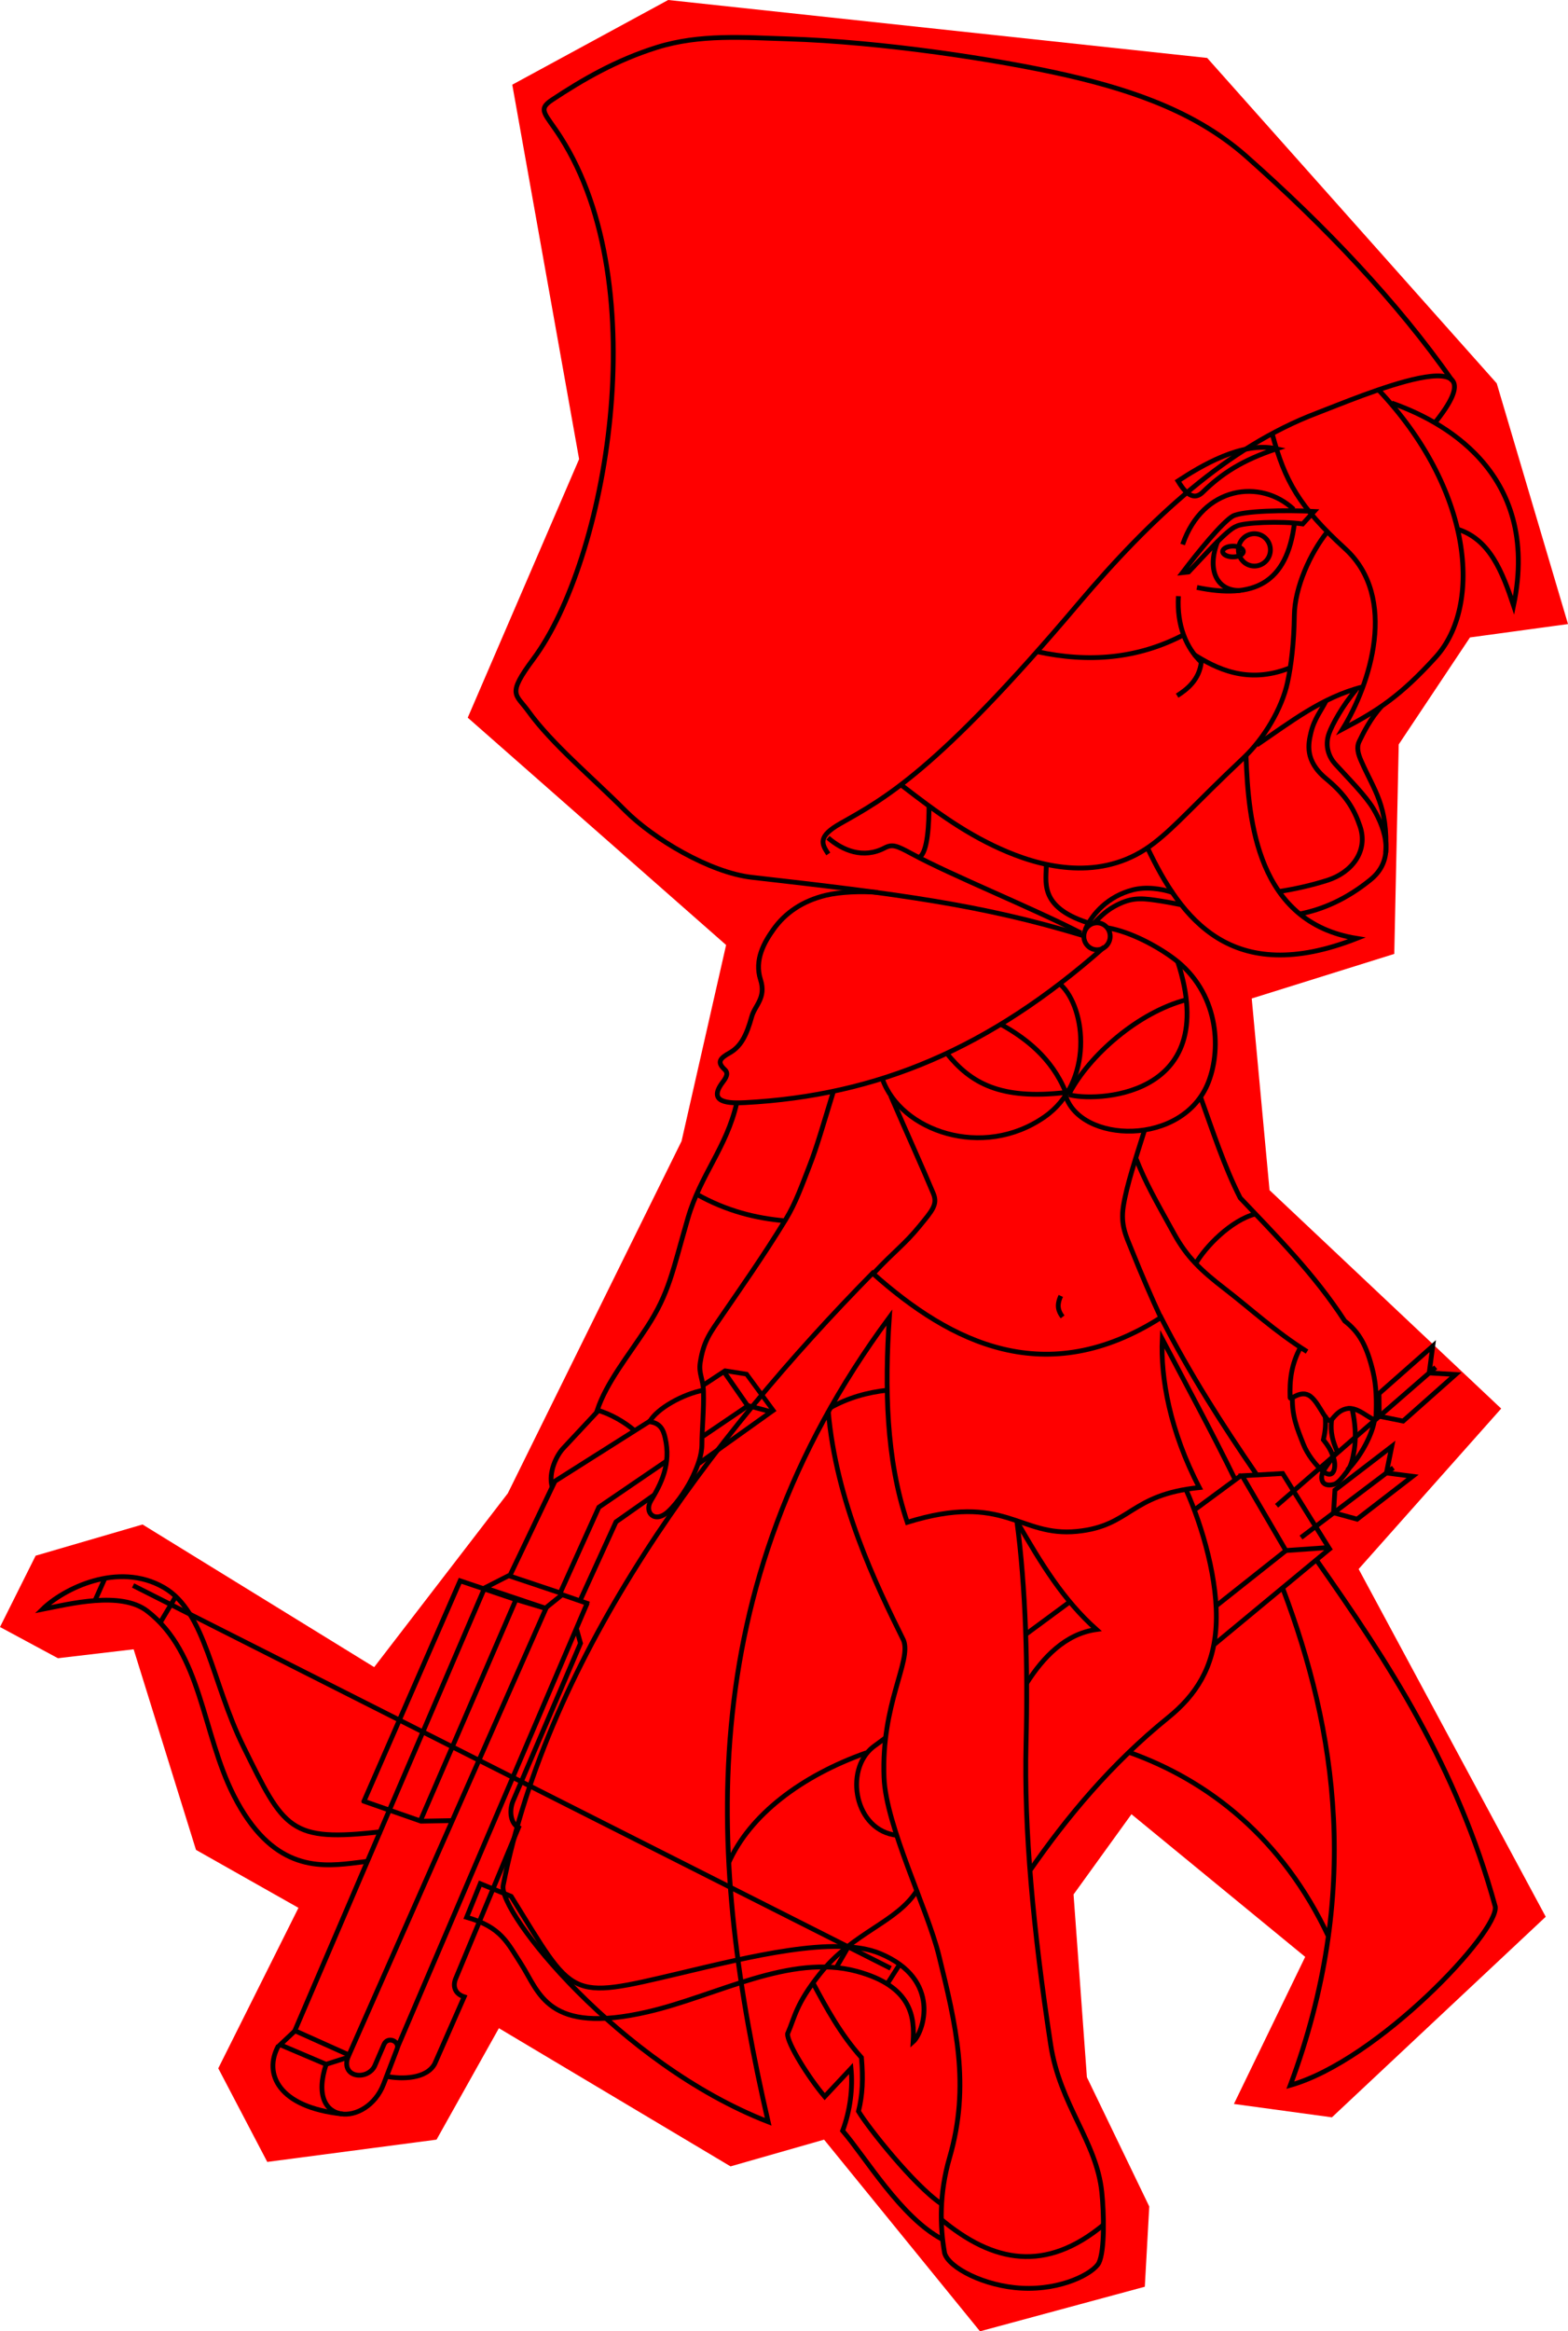 <?xml version="1.0" encoding="UTF-8" standalone="no"?>
<!-- Created with Inkscape (http://www.inkscape.org/) -->

<svg
   xmlns:dc="http://purl.org/dc/elements/1.1/"
   xmlns:cc="http://creativecommons.org/ns#"
   xmlns:rdf="http://www.w3.org/1999/02/22-rdf-syntax-ns#"
   xmlns:svg="http://www.w3.org/2000/svg"
   xmlns="http://www.w3.org/2000/svg"
   xmlns:sodipodi="http://sodipodi.sourceforge.net/DTD/sodipodi-0.dtd"
   xmlns:inkscape="http://www.inkscape.org/namespaces/inkscape"
   width="240"
   height="356.591"
   viewBox="0 0 240 356.591"
   id="svg2"
   version="1.1"
   inkscape:version="0.91 r13725"
   sodipodi:docname="sin.svg"
   inkscape:export-filename="C:\Users\David\Documents\My Games\skeny\sin - night hunter\sin.png"
   inkscape:export-xdpi="72"
   inkscape:export-ydpi="72">
  <defs
     id="defs4" />
  <sodipodi:namedview
     id="base"
     pagecolor="#ffffff"
     bordercolor="#666666"
     borderopacity="1.0"
     inkscape:pageopacity="0.0"
     inkscape:pageshadow="2"
     inkscape:zoom="1.2674716"
     inkscape:cx="111.45709"
     inkscape:cy="170.50441"
     inkscape:document-units="px"
     inkscape:current-layer="layer5"
     showgrid="false"
     showborder="false"
     inkscape:window-width="1366"
     inkscape:window-height="705"
     inkscape:window-x="-8"
     inkscape:window-y="-8"
     inkscape:window-maximized="1"
     showguides="false"
     inkscape:snap-others="false"
     inkscape:snap-grids="false"
     inkscape:snap-to-guides="false"
     units="px"
     fit-margin-top="0"
     fit-margin-left="0"
     fit-margin-right="0"
     fit-margin-bottom="0" />
  <g
     inkscape:groupmode="layer"
     id="layer2"
     inkscape:label="pozadi bile"
     sodipodi:insensitive="true"
     transform="translate(0,-695.771)" />
  <g
     inkscape:groupmode="layer"
     id="layer1"
     inkscape:label="pozadi jina barva"
     style="display:inline"
     transform="translate(0,-695.771)">
    <path
       style="display:inline;opacity:1;fill:#ff0000;fill-rule:evenodd;stroke:none;stroke-width:1px;stroke-linecap:butt;stroke-linejoin:miter;stroke-opacity:1"
       d="m 78.409,708.726 23.864,-12.955 82.5,8.864 44.318,49.773 10.909,36.818 -15,2.045 -10.909,16.364 -0.682,32.045 -21.818,6.818 2.727,29.318 35.455,33.409 -21.818,24.545 28.636,53.182 -32.727,30.682 -15,-2.045 10.909,-22.5 -26.591,-21.818 -8.864,12.273 2.045,27.955 9.545,19.773 -0.682,12.273 -25.227,6.818 -23.864,-29.318 -14.318,4.091 -35.455,-21.136 -9.545,17.045 -25.909,3.409 -7.5,-14.318 L 45.682,987.589 30,978.726 20.455,948.044 8.864,949.408 0,944.635 l 5.455,-10.909 16.364,-4.773 35.455,21.818 20.455,-26.591 26.591,-53.864 6.818,-30 -39.545,-34.773 17.045,-39.545 z"
       id="path4233"
       inkscape:connector-curvature="0" />
  </g>
  <g
     inkscape:groupmode="layer"
     id="layer3"
     inkscape:label="vypln barva"
     sodipodi:insensitive="true"
     transform="translate(0,-695.771)" />
  <g
     inkscape:groupmode="layer"
     id="layer4"
     inkscape:label="stiny"
     sodipodi:insensitive="true"
     transform="translate(0,-695.771)" />
  <g
     inkscape:groupmode="layer"
     id="layer5"
     inkscape:label="obrys"
     style="display:inline;opacity:1"
     transform="translate(0,-695.771)">
    <path
       style="fill:none;fill-rule:evenodd;stroke:#000000;stroke-width:0.733;stroke-linecap:butt;stroke-linejoin:miter;stroke-miterlimit:4;stroke-dasharray:none;stroke-opacity:1"
       d="m 219.48,760.62 c 11.439,-14.033 -11.529,-4.092 -17.954,-1.649 -13.635,5.185 -25.316,15.957 -36.458,29.13 -21.824,25.802 -29.899,29.929 -36.412,33.618 -3.505,1.985 -2.924,3.105 -1.878,4.672"
       id="path4294"
       inkscape:connector-curvature="0"
       sodipodi:nodetypes="csssc" />
    <path
       style="fill:none;fill-rule:evenodd;stroke:#000000;stroke-width:0.733;stroke-linecap:butt;stroke-linejoin:miter;stroke-miterlimit:4;stroke-dasharray:none;stroke-opacity:1"
       d="m 126.733,823.917 c 2.243,1.941 5.39,3.26 8.656,1.557 1.199,-0.625 1.822,-0.382 4.214,0.916 6.041,3.278 18.471,8.281 25.86,12.098"
       id="path4296"
       inkscape:connector-curvature="0"
       sodipodi:nodetypes="cssc" />
    <path
       style="fill:none;fill-rule:evenodd;stroke:#000000;stroke-width:0.733;stroke-linecap:butt;stroke-linejoin:miter;stroke-miterlimit:4;stroke-dasharray:none;stroke-opacity:1"
       d="m 222.276,753.988 c -8.438,-12.099 -19.677,-23.82 -31.48,-34.265 -7.225,-6.394 -16.406,-9.932 -27.723,-12.501 -10.307,-2.34 -28.002,-5.058 -42.556,-5.506 -6.656,-0.205 -13.397,-0.749 -19.95,1.295 -6.253,1.95 -11.423,4.963 -16.064,8.032 -2.319,1.534 -1.01,2.099 1.295,5.7 14.661,22.9 6.945,64.895 -4.145,79.8 -4.147,5.574 -2.709,5.343 -0.777,8.032 3.563,4.958 9.751,10.087 14.815,15.179 4.267,4.29 12.942,9.48 19.385,10.212 22.308,2.536 35.095,4.168 50.587,8.874"
       id="path4298"
       inkscape:connector-curvature="0"
       sodipodi:nodetypes="cssssssssssc" />
    <ellipse
       style="fill:none;stroke:#000000;stroke-width:0.733;stroke-miterlimit:4;stroke-dasharray:none"
       id="path4300"
       cx="167.908"
       cy="838.986"
       rx="2.015"
       ry="2.061" />
    <path
       style="fill:none;fill-rule:evenodd;stroke:#000000;stroke-width:0.733;stroke-linecap:butt;stroke-linejoin:miter;stroke-miterlimit:4;stroke-dasharray:none;stroke-opacity:1"
       d="m 169,840.642 c -17.534,15.498 -34.663,22.704 -54.959,23.784 -2.46,0.131 -5.824,0.049 -3.433,-3.109 0.566,-0.747 0.922,-1.389 0.324,-1.943 -1.231,-1.141 -0.763,-1.708 0.766,-2.57 1.684,-0.949 2.573,-2.657 3.361,-5.526 0.474,-1.727 2.251,-2.852 1.346,-5.669 -0.975,-3.035 0.585,-5.724 1.976,-7.676 1.823,-2.56 4.475,-4.358 7.999,-5.214 2.249,-0.546 5.451,-0.644 7.935,-0.453"
       id="path4302"
       inkscape:connector-curvature="0"
       sodipodi:nodetypes="cssssssssc" />
    <path
       style="fill:none;fill-rule:evenodd;stroke:#000000;stroke-width:0.733;stroke-linecap:butt;stroke-linejoin:miter;stroke-miterlimit:4;stroke-dasharray:none;stroke-opacity:1"
       d="m 135.064,860.819 c 2.77,7.893 15.332,12.409 24.828,5.779 7.503,-5.239 6.39,-16.637 2.429,-20.238"
       id="path4304"
       inkscape:connector-curvature="0"
       sodipodi:nodetypes="csc" />
    <path
       style="fill:none;fill-rule:evenodd;stroke:#000000;stroke-width:0.733;stroke-linecap:butt;stroke-linejoin:miter;stroke-miterlimit:4;stroke-dasharray:none;stroke-opacity:1"
       d="m 163.053,863.215 c 2.151,7.477 18.079,8.03 21.931,-1.977 2.025,-5.261 1.464,-13.714 -5.248,-18.783 -2.298,-1.735 -6.502,-4.161 -10.384,-4.797"
       id="path4306"
       inkscape:connector-curvature="0"
       sodipodi:nodetypes="cssc" />
    <path
       style="fill:none;fill-rule:evenodd;stroke:#000000;stroke-width:0.733;stroke-linecap:butt;stroke-linejoin:miter;stroke-miterlimit:4;stroke-dasharray:none;stroke-opacity:1"
       d="m 144.938,856.912 c 3.632,4.509 8.157,7.138 18.201,5.959 -2.189,-5.422 -6.414,-8.449 -9.845,-10.364"
       id="path4308"
       inkscape:connector-curvature="0"
       sodipodi:nodetypes="ccc" />
    <path
       style="fill:none;fill-rule:evenodd;stroke:#000000;stroke-width:0.733;stroke-linecap:butt;stroke-linejoin:miter;stroke-miterlimit:4;stroke-dasharray:none;stroke-opacity:1"
       d="m 163.592,863.195 c 3.428,1.093 23.632,0.914 16.647,-20.403"
       id="path4310"
       inkscape:connector-curvature="0"
       sodipodi:nodetypes="cc" />
    <path
       style="fill:none;fill-rule:evenodd;stroke:#000000;stroke-width:0.733;stroke-linecap:butt;stroke-linejoin:miter;stroke-miterlimit:4;stroke-dasharray:none;stroke-opacity:1"
       d="m 181.599,848.686 c -7.429,1.935 -14.894,8.563 -17.877,14.25"
       id="path4312"
       inkscape:connector-curvature="0"
       sodipodi:nodetypes="cc" />
    <path
       style="fill:none;fill-rule:evenodd;stroke:#000000;stroke-width:0.733;stroke-linecap:butt;stroke-linejoin:miter;stroke-miterlimit:4;stroke-dasharray:none;stroke-opacity:1"
       d="m 127.514,862.871 c -1.503,4.888 -2.504,8.413 -3.627,11.27 -1.084,2.758 -2.054,5.58 -3.627,8.161 -3.383,5.553 -7.245,11.025 -9.716,14.639 -1.801,2.634 -2.863,3.927 -3.368,7.255 -0.256,1.686 0.441,2.47 0.498,4.368 0.083,2.783 -0.239,5.923 -0.238,8.068 2.6e-4,1.781 -0.678,3.417 -1.393,4.987 -0.611,1.342 -2.181,3.886 -3.757,5.344 -2.075,1.919 -3.735,0.144 -2.656,-1.652 1.526,-2.539 3.139,-5.571 2.17,-9.651 -0.263,-1.107 -0.694,-2.351 -2.641,-2.442"
       id="path4314"
       inkscape:connector-curvature="0"
       sodipodi:nodetypes="cssssssssssc" />
    <path
       style="fill:none;fill-rule:evenodd;stroke:#000000;stroke-width:0.733;stroke-linecap:butt;stroke-linejoin:miter;stroke-miterlimit:4;stroke-dasharray:none;stroke-opacity:1"
       d="m 102.043,919.232 -10.384,7.085 -5.912,13.105 -7.731,-2.59 6.929,-14.505 14.464,-9.149 m 8.247,-5.54 3.147,-2.068 3.65,5.248 -6.97,4.724"
       id="path4321"
       inkscape:connector-curvature="0"
       sodipodi:nodetypes="cccccccccc" />
    <path
       style="fill:none;fill-rule:evenodd;stroke:#000000;stroke-width:0.733;stroke-linecap:butt;stroke-linejoin:miter;stroke-miterlimit:4;stroke-dasharray:none;stroke-opacity:1"
       d="m 88.756,940.665 5.529,-12.114 5.904,-4.158 m 6.79,-4.782 11.054,-7.89 -3.618,-0.97"
       id="path4323"
       inkscape:connector-curvature="0"
       sodipodi:nodetypes="cccccc" />
    <path
       style="fill:none;fill-rule:evenodd;stroke:#000000;stroke-width:0.733;stroke-linecap:butt;stroke-linejoin:miter;stroke-miterlimit:4;stroke-dasharray:none;stroke-opacity:1"
       d="M 83.682,941.521 53.084,1010.832"
       id="path4341"
       inkscape:connector-curvature="0"
       sodipodi:nodetypes="cc" />
    <path
       style="fill:none;fill-rule:evenodd;stroke:#000000;stroke-width:0.733;stroke-linecap:butt;stroke-linejoin:miter;stroke-miterlimit:4;stroke-dasharray:none;stroke-opacity:1"
       d="m 74.153,938.699 -29.111,67.885"
       id="path4343"
       inkscape:connector-curvature="0"
       sodipodi:nodetypes="cc" />
    <path
       style="fill:none;fill-rule:evenodd;stroke:#000000;stroke-width:0.733;stroke-linecap:butt;stroke-linejoin:miter;stroke-miterlimit:4;stroke-dasharray:none;stroke-opacity:1"
       d="m 89.891,940.957 -29.066,67.998"
       id="path4345"
       inkscape:connector-curvature="0"
       sodipodi:nodetypes="cc" />
    <path
       style="fill:none;fill-rule:evenodd;stroke:#000000;stroke-width:0.733;stroke-linecap:butt;stroke-linejoin:miter;stroke-miterlimit:4;stroke-dasharray:none;stroke-opacity:1"
       d="m 58.764,1008.496 c 0.57,-1.324 2.461,-0.5 2.015,0.664 l -2.061,5.382 c -2.529,6.603 -11.972,6.541 -8.794,-3.023 l 3.298,-1.053 c -1.001,3.167 3.019,3.534 4.122,1.328 z"
       id="path4347"
       inkscape:connector-curvature="0"
       sodipodi:nodetypes="sssccss" />
    <path
       style="fill:none;fill-rule:evenodd;stroke:#000000;stroke-width:0.733;stroke-linecap:butt;stroke-linejoin:miter;stroke-miterlimit:4;stroke-dasharray:none;stroke-opacity:1"
       d="m 50.038,1011.574 -7.152,-3.041 2.274,-2.138 8.28,3.712"
       id="path4349"
       inkscape:connector-curvature="0"
       sodipodi:nodetypes="cccc" />
    <path
       style="fill:none;fill-rule:evenodd;stroke:#000000;stroke-width:0.733;stroke-linecap:butt;stroke-linejoin:miter;stroke-miterlimit:4;stroke-dasharray:none;stroke-opacity:1"
       d="m 42.613,1008.691 c -2.346,4.289 0.033,9.408 9.781,10.428"
       id="path4351"
       inkscape:connector-curvature="0"
       sodipodi:nodetypes="cc" />
    <path
       style="fill:none;fill-rule:evenodd;stroke:#000000;stroke-width:0.733;stroke-linecap:butt;stroke-linejoin:miter;stroke-miterlimit:4;stroke-dasharray:none;stroke-opacity:1"
       d="m 55.616,971.495 14.813,-33.927 8.066,2.72 4.858,1.449"
       id="path4353"
       inkscape:connector-curvature="0"
       sodipodi:nodetypes="cc" />
    <path
       style="fill:none;fill-rule:evenodd;stroke:#000000;stroke-width:0.733;stroke-linecap:butt;stroke-linejoin:miter;stroke-miterlimit:4;stroke-dasharray:none;stroke-opacity:1"
       d="m 107.693,908.407 c -3.146,0.577 -7.184,2.836 -8.259,4.826"
       id="path4355"
       inkscape:connector-curvature="0"
       sodipodi:nodetypes="cc" />
    <path
       style="fill:none;fill-rule:evenodd;stroke:#000000;stroke-width:0.733;stroke-linecap:butt;stroke-linejoin:miter;stroke-miterlimit:4;stroke-dasharray:none;stroke-opacity:1"
       d="m 112.763,864.497 c -1.557,6.809 -5.522,10.919 -7.466,17.588 -2.405,8.251 -2.849,11.431 -6.3,16.729 -2.833,4.349 -6.163,8.405 -7.578,12.652 1.899,0.514 4.336,1.873 5.771,3.206"
       id="path4357"
       inkscape:connector-curvature="0"
       sodipodi:nodetypes="csscc" />
    <path
       style="fill:none;fill-rule:evenodd;stroke:#000000;stroke-width:0.733;stroke-linecap:butt;stroke-linejoin:miter;stroke-miterlimit:4;stroke-dasharray:none;stroke-opacity:1"
       d="m 106.592,878.417 c 4.686,2.631 9.13,3.687 13.473,4.081"
       id="path4359"
       inkscape:connector-curvature="0"
       sodipodi:nodetypes="cc" />
    <path
       style="fill:none;fill-rule:evenodd;stroke:#000000;stroke-width:0.733;stroke-linecap:butt;stroke-linejoin:miter;stroke-miterlimit:4;stroke-dasharray:none;stroke-opacity:1"
       d="m 91.603,911.516 c 0,0 -3.94,4.22 -5.405,5.79 -1.024,1.098 -2.282,3.676 -1.702,5.84"
       id="path4361"
       inkscape:connector-curvature="0"
       sodipodi:nodetypes="csc" />
    <path
       style="fill:none;fill-rule:evenodd;stroke:#000000;stroke-width:0.733;stroke-linecap:butt;stroke-linejoin:miter;stroke-miterlimit:4;stroke-dasharray:none;stroke-opacity:1"
       d="m 201.528,934.435 c 10.948,15.596 21.436,31.478 27.339,52.971 0.549,3.879 -17.986,23.518 -31.371,27.32 10.964,-29.386 7.048,-54.348 -1.134,-75.949 M 189.113,922.207 c -3.728,-7.641 -7.669,-14.827 -11.22,-21.619 -0.262,5.896 1.156,14.049 5.679,22.717 -10.687,1.083 -10.424,5.872 -18.707,6.703 -8.938,0.896 -10.989,-6.043 -25.995,-1.39 -3.268,-9.67 -3.458,-20.624 -2.748,-31.328 -30.936,41.822 -27.483,84.156 -18.549,123.022 -22.764,-8.84 -41.447,-32.175 -40.55,-36.182 6.967,-35.453 31.707,-68.384 56.534,-93.619 12.039,10.74 26.584,17.961 44.152,6.779 4.409,8.638 9.415,16.434 14.58,23.958"
       id="path4363"
       inkscape:connector-curvature="0"
       sodipodi:nodetypes="cccccccsccccccc" />
    <path
       style="fill:none;fill-rule:evenodd;stroke:#000000;stroke-width:0.733;stroke-linecap:butt;stroke-linejoin:miter;stroke-miterlimit:4;stroke-dasharray:none;stroke-opacity:1"
       d="m 126.769,911.58 c 1.205,13.908 7.214,26.385 11.535,35.098 1.229,3.188 -3.436,9.691 -2.994,20.976 0.291,7.42 6.638,20.048 8.397,27.224 2.565,10.462 4.874,19.798 1.624,30.961 -1.583,5.436 -1.474,10.503 -0.747,14.569 0.638,2.236 6.108,5.06 11.784,5.357 6.198,0.324 10.999,-2.299 11.823,-3.862 0.92,-1.889 0.784,-7.643 0.453,-10.817 -0.814,-7.818 -6.411,-13.303 -7.83,-22.59 -2.679,-17.544 -4.096,-32.96 -3.765,-46.134 0.29,-11.541 -0.034,-23.834 -1.425,-34.07"
       id="path4365"
       inkscape:connector-curvature="0"
       sodipodi:nodetypes="ccssscscsssc" />
    <path
       style="fill:none;fill-rule:evenodd;stroke:#000000;stroke-width:0.733;stroke-linecap:butt;stroke-linejoin:miter;stroke-miterlimit:4;stroke-dasharray:none;stroke-opacity:1"
       d="m 143.954,1035.153 c 8.091,6.781 16.126,8.251 25.007,0.87"
       id="path4367"
       inkscape:connector-curvature="0"
       sodipodi:nodetypes="cc" />
    <path
       style="fill:none;fill-rule:evenodd;stroke:#000000;stroke-width:0.733;stroke-linecap:butt;stroke-linejoin:miter;stroke-miterlimit:4;stroke-dasharray:none;stroke-opacity:1"
       d="m 181.557,923.673 c 2.471,5.557 4.965,13.964 4.58,20.794 -0.36,6.375 -3.085,10.586 -7.328,14.015 -8.709,7.037 -15.498,15.216 -21.159,23.387"
       id="path4369"
       inkscape:connector-curvature="0"
       sodipodi:nodetypes="cssc" />
    <path
       style="fill:none;fill-rule:evenodd;stroke:#000000;stroke-width:0.733;stroke-linecap:butt;stroke-linejoin:miter;stroke-miterlimit:4;stroke-dasharray:none;stroke-opacity:1"
       d="m 155.725,928.619 c 3.674,6.353 7.007,11.86 12.092,16.397 -4.807,0.667 -8.206,4.342 -10.659,8.19"
       id="path4371"
       inkscape:connector-curvature="0"
       sodipodi:nodetypes="ccc" />
    <path
       style="fill:none;fill-rule:evenodd;stroke:#000000;stroke-width:0.733;stroke-linecap:butt;stroke-linejoin:miter;stroke-miterlimit:4;stroke-dasharray:none;stroke-opacity:1"
       d="m 140.427,984.817 c -3.109,5.055 -9.8,6.402 -14.931,12.87 -3.69,4.651 -3.793,6.512 -4.947,9.16 -0.104,1.409 3.236,6.742 5.679,9.618 l 4.031,-4.305 c 0.293,2.995 -0.116,6.396 -1.282,9.527 3.594,4.182 8.881,13.197 15.206,16.58"
       id="path4373"
       inkscape:connector-curvature="0"
       sodipodi:nodetypes="csccccc" />
    <path
       style="fill:none;fill-rule:evenodd;stroke:#000000;stroke-width:0.733;stroke-linecap:butt;stroke-linejoin:miter;stroke-miterlimit:4;stroke-dasharray:none;stroke-opacity:1"
       d="m 124.34,998.894 c 2.151,4.041 4.347,8.061 7.514,11.594 0.279,3.25 0.174,5.709 -0.453,8.226 1.464,2.47 8.468,11.283 12.631,14.12"
       id="path4375"
       inkscape:connector-curvature="0"
       sodipodi:nodetypes="cccc" />
    <path
       style="fill:none;fill-rule:evenodd;stroke:#000000;stroke-width:0.733;stroke-linecap:butt;stroke-linejoin:miter;stroke-miterlimit:4;stroke-dasharray:none;stroke-opacity:1"
       d="m 190.13,921.502 6.683,11.438 6.553,-0.465 -7.04,-11.323 z"
       id="path4377"
       inkscape:connector-curvature="0"
       sodipodi:nodetypes="ccccc" />
    <path
       style="fill:none;fill-rule:evenodd;stroke:#000000;stroke-width:0.733;stroke-linecap:butt;stroke-linejoin:miter;stroke-miterlimit:4;stroke-dasharray:none;stroke-opacity:1"
       d="m 190.04,921.402 -7.281,5.368 m -19.075,14.063 -6.746,4.974 m -21.434,15.802 -1.9,1.401 c -4.44,3.545 -2.784,12.84 3.724,13.489 m 48.856,-35.126 10.638,-8.426"
       id="path4379"
       inkscape:connector-curvature="0"
       sodipodi:nodetypes="ccccccccc" />
    <path
       style="fill:none;fill-rule:evenodd;stroke:#000000;stroke-width:0.733;stroke-linecap:butt;stroke-linejoin:miter;stroke-miterlimit:4;stroke-dasharray:none;stroke-opacity:1"
       d="m 203.748,932.489 -17.96,14.871"
       id="path4381"
       inkscape:connector-curvature="0"
       sodipodi:nodetypes="cc" />
    <path
       style="fill:none;fill-rule:evenodd;stroke:#000000;stroke-width:0.733;stroke-linecap:butt;stroke-linejoin:miter;stroke-miterlimit:4;stroke-dasharray:none;stroke-opacity:1"
       d="M 195.395,926.089 219.75,904.909"
       id="path4383"
       inkscape:connector-curvature="0" />
    <path
       style="fill:none;fill-rule:evenodd;stroke:#000000;stroke-width:0.733;stroke-linecap:butt;stroke-linejoin:miter;stroke-miterlimit:4;stroke-dasharray:none;stroke-opacity:1"
       d="m 218.755,905.774 4.039,0.236 -8.032,7.125 -3.662,-0.739 -0.03,-3.471 8.226,-7.255 z"
       id="path4385"
       inkscape:connector-curvature="0"
       sodipodi:nodetypes="ccccccc" />
    <path
       inkscape:connector-curvature="0"
       id="path4387"
       d="M 199.137,930.948 213.26,920.277"
       style="fill:none;fill-rule:evenodd;stroke:#000000;stroke-width:0.733;stroke-linecap:butt;stroke-linejoin:miter;stroke-miterlimit:4;stroke-dasharray:none;stroke-opacity:1"
       sodipodi:nodetypes="cc" />
    <path
       sodipodi:nodetypes="ccccccc"
       inkscape:connector-curvature="0"
       id="path4389"
       d="m 212.207,921.072 4.014,0.513 -8.502,6.556 -3.603,-0.989 0.208,-3.465 8.705,-6.672 z"
       style="fill:none;fill-rule:evenodd;stroke:#000000;stroke-width:0.733;stroke-linecap:butt;stroke-linejoin:miter;stroke-miterlimit:4;stroke-dasharray:none;stroke-opacity:1" />
    <path
       style="fill:none;fill-rule:evenodd;stroke:#000000;stroke-width:0.733;stroke-linecap:butt;stroke-linejoin:miter;stroke-miterlimit:4;stroke-dasharray:none;stroke-opacity:1"
       d="m 136.337,863.385 c 2.388,5.52 4.975,11.228 6.526,14.96 0.692,1.666 -0.194,2.618 -2.119,4.969 -2.362,2.885 -3.744,3.711 -7.095,7.29"
       id="path4391"
       inkscape:connector-curvature="0"
       sodipodi:nodetypes="cssc" />
    <path
       style="fill:none;fill-rule:evenodd;stroke:#000000;stroke-width:0.733;stroke-linecap:butt;stroke-linejoin:miter;stroke-miterlimit:4;stroke-dasharray:none;stroke-opacity:1"
       d="m 175.209,868.57 c -1.295,4.141 -2.774,8.513 -3.266,11.705 -0.449,2.916 0.41,4.542 1.278,6.703 1.539,3.832 2.99,7.201 4.42,10.267"
       id="path4393"
       inkscape:connector-curvature="0"
       sodipodi:nodetypes="cssc" />
    <path
       style="fill:none;fill-rule:evenodd;stroke:#000000;stroke-width:0.733;stroke-linecap:butt;stroke-linejoin:miter;stroke-miterlimit:4;stroke-dasharray:none;stroke-opacity:1"
       d="m 162.366,893.993 c -0.664,1.43 -0.399,2.328 0.275,3.206"
       id="path4395"
       inkscape:connector-curvature="0"
       sodipodi:nodetypes="cc" />
    <path
       style="fill:none;fill-rule:evenodd;stroke:#000000;stroke-width:0.733;stroke-linecap:butt;stroke-linejoin:miter;stroke-miterlimit:4;stroke-dasharray:none;stroke-opacity:1"
       d="m 111.519,980.716 c 3.224,-7.304 11.113,-13.323 21.114,-16.853 m 40.106,-0.092 c 12.327,4.356 23.6,13.265 30.619,28.238"
       id="path4397"
       inkscape:connector-curvature="0"
       sodipodi:nodetypes="cccc" />
    <path
       style="fill:none;fill-rule:evenodd;stroke:#000000;stroke-width:0.733;stroke-linecap:butt;stroke-linejoin:miter;stroke-miterlimit:4;stroke-dasharray:none;stroke-opacity:1"
       d="m 173.826,872.846 c 1.559,3.953 2.947,6.313 5.894,11.659 1.934,3.507 4.044,5.55 7.773,8.42 3.867,2.977 7.705,6.545 12.566,9.586"
       id="path4399"
       inkscape:connector-curvature="0"
       sodipodi:nodetypes="cssc" />
    <path
       style="fill:none;fill-rule:evenodd;stroke:#000000;stroke-width:0.733;stroke-linecap:butt;stroke-linejoin:miter;stroke-miterlimit:4;stroke-dasharray:none;stroke-opacity:1"
       d="m 183.736,863.519 c 1.865,5.193 3.684,10.771 6.089,15.481 5.535,5.841 11.297,11.575 16.007,18.83 2.208,1.713 3.369,3.754 4.332,7.792 0.516,2.166 0.538,4.421 0.453,6.736 -0.097,1.583 -2.13,-1.269 -4.21,-1.166 -1.099,0.142 -1.718,0.7 -2.461,1.587 -0.83,1.302 -1.833,-2.277 -3.387,-3.439 -1.509,-1.128 -3.132,0.796 -3.091,0.168 -0.083,-2.543 0.137,-4.994 1.619,-7.708"
       id="path4401"
       inkscape:connector-curvature="0"
       sodipodi:nodetypes="cccscccscc" />
    <path
       style="fill:none;fill-rule:evenodd;stroke:#000000;stroke-width:0.733;stroke-linecap:butt;stroke-linejoin:miter;stroke-miterlimit:4;stroke-dasharray:none;stroke-opacity:1"
       d="m 183.023,889.047 c 1.439,-2.518 5.352,-6.616 9.16,-7.603"
       id="path4403"
       inkscape:connector-curvature="0"
       sodipodi:nodetypes="cc" />
    <path
       style="fill:none;fill-rule:evenodd;stroke:#000000;stroke-width:0.733;stroke-linecap:butt;stroke-linejoin:miter;stroke-miterlimit:4;stroke-dasharray:none;stroke-opacity:1"
       d="m 202.825,912.246 c 0.177,1.774 -0.072,2.797 -0.262,3.754 0.561,0.714 1.19,1.579 1.455,2.556 0.54,1.019 0.431,3.814 -1.578,2.236 -1.109,-1.005 -2.337,-2.569 -2.949,-4.119 -0.962,-2.434 -1.741,-4.28 -1.676,-7.177"
       id="path4405"
       inkscape:connector-curvature="0"
       sodipodi:nodetypes="ccccsc" />
    <path
       style="fill:none;fill-rule:evenodd;stroke:#000000;stroke-width:0.733;stroke-linecap:butt;stroke-linejoin:miter;stroke-miterlimit:4;stroke-dasharray:none;stroke-opacity:1"
       d="m 206.95,911.236 c 0.487,2.161 0.656,4.381 0.317,6.431 -0.216,1.306 -0.45,2.339 -1.071,3.147 -0.619,0.805 -1.351,1.831 -2.024,2.002 -2.133,0.543 -2.103,-1.269 -1.579,-2.112 0.622,-0.999 1.24,-1.794 2.098,-2.885 -1.102,-2.477 -0.971,-3.742 -0.875,-4.914"
       id="path4407"
       inkscape:connector-curvature="0"
       sodipodi:nodetypes="csssscc" />
    <path
       style="fill:none;fill-rule:evenodd;stroke:#000000;stroke-width:0.733;stroke-linecap:butt;stroke-linejoin:miter;stroke-miterlimit:4;stroke-dasharray:none;stroke-opacity:1"
       d="m 210.358,913.167 c -0.522,2.642 -2.432,5.773 -4.145,7.481"
       id="path4409"
       inkscape:connector-curvature="0"
       sodipodi:nodetypes="cc" />
    <path
       style="fill:none;fill-rule:evenodd;stroke:#000000;stroke-width:0.733;stroke-linecap:butt;stroke-linejoin:miter;stroke-miterlimit:4;stroke-dasharray:none;stroke-opacity:1"
       d="m 210.941,755.349 c 14.48,15.273 16.005,33.009 8.809,40.936 -5.393,5.94 -8.884,8.206 -14.25,11.011 4.22,-6.833 8.554,-20.139 0.389,-27.593 -7.022,-6.411 -9.231,-10.353 -11.141,-17.489"
       id="path4411"
       inkscape:connector-curvature="0"
       sodipodi:nodetypes="cscsc" />
    <path
       style="fill:none;fill-rule:evenodd;stroke:#000000;stroke-width:0.733;stroke-linecap:butt;stroke-linejoin:miter;stroke-miterlimit:4;stroke-dasharray:none;stroke-opacity:1"
       d="m 213.014,757.421 c 7.037,2.464 22.979,10.171 18.655,30.961 -1.704,-5.09 -3.608,-10.09 -8.55,-11.659"
       id="path4413"
       inkscape:connector-curvature="0"
       sodipodi:nodetypes="ccc" />
    <path
       style="fill:none;fill-rule:evenodd;stroke:#000000;stroke-width:0.733;stroke-linecap:butt;stroke-linejoin:miter;stroke-miterlimit:4;stroke-dasharray:none;stroke-opacity:1"
       d="m 137.999,815.883 c 5.472,4.226 10.178,7.663 16.14,10.172 6.396,2.692 15.118,4.401 22.514,-1.336 3.418,-2.651 5.951,-5.717 13.709,-13.044 3.132,-2.957 5.845,-7.529 6.712,-11.545 0.542,-2.51 0.984,-5.966 1.041,-10.281 0.055,-4.178 2.426,-9.495 5.06,-12.741"
       id="path4415"
       inkscape:connector-curvature="0"
       sodipodi:nodetypes="csssssc" />
    <path
       style="fill:none;fill-rule:evenodd;stroke:#000000;stroke-width:0.733;stroke-linecap:butt;stroke-linejoin:miter;stroke-miterlimit:4;stroke-dasharray:none;stroke-opacity:1"
       d="m 180.368,786.958 c -0.272,4.547 1.248,7.95 3.498,10.105 -0.295,2.626 -2.102,4.123 -3.692,5.117"
       id="path4417"
       inkscape:connector-curvature="0"
       sodipodi:nodetypes="ccc" />
    <path
       style="fill:none;fill-rule:evenodd;stroke:#000000;stroke-width:0.733;stroke-linecap:butt;stroke-linejoin:miter;stroke-miterlimit:4;stroke-dasharray:none;stroke-opacity:1"
       d="m 181.081,792.917 c -6.998,3.634 -14.485,4.244 -22.347,2.526"
       id="path4419"
       inkscape:connector-curvature="0"
       sodipodi:nodetypes="cc" />
    <path
       style="fill:none;fill-rule:evenodd;stroke:#000000;stroke-width:0.733;stroke-linecap:butt;stroke-linejoin:miter;stroke-miterlimit:4;stroke-dasharray:none;stroke-opacity:1"
       d="m 182.765,795.896 c 3.325,2.07 8.116,4.6 14.574,2.073"
       id="path4421"
       inkscape:connector-curvature="0"
       sodipodi:nodetypes="cc" />
    <path
       style="fill:none;fill-rule:evenodd;stroke:#000000;stroke-width:0.733;stroke-linecap:butt;stroke-linejoin:miter;stroke-miterlimit:4;stroke-dasharray:none;stroke-opacity:1"
       d="m 190.717,811.46 c 0.363,9.895 1.683,25.403 16.946,27.847 -19.16,7.521 -26.902,-3.031 -32.061,-13.924"
       id="path4423"
       inkscape:connector-curvature="0"
       sodipodi:nodetypes="ccc" />
    <path
       style="fill:none;fill-rule:evenodd;stroke:#000000;stroke-width:0.733;stroke-linecap:butt;stroke-linejoin:miter;stroke-miterlimit:4;stroke-dasharray:none;stroke-opacity:1"
       d="m 208.58,800.834 c -6.265,1.586 -11.111,5.441 -16.214,8.885"
       id="path4425"
       inkscape:connector-curvature="0"
       sodipodi:nodetypes="cc" />
    <path
       style="fill:none;fill-rule:evenodd;stroke:#000000;stroke-width:0.733;stroke-linecap:butt;stroke-linejoin:miter;stroke-miterlimit:4;stroke-dasharray:none;stroke-opacity:1"
       d="m 142.195,818.949 c 0.004,2.72 -0.183,7.172 -1.455,7.927"
       id="path4427"
       inkscape:connector-curvature="0"
       sodipodi:nodetypes="cc" />
    <path
       style="fill:none;fill-rule:evenodd;stroke:#000000;stroke-width:0.733;stroke-linecap:butt;stroke-linejoin:miter;stroke-miterlimit:4;stroke-dasharray:none;stroke-opacity:1"
       d="m 160.142,827.941 c 0.078,2.512 -1.318,6.46 6.279,8.944"
       id="path4429"
       inkscape:connector-curvature="0"
       sodipodi:nodetypes="cc" />
    <path
       style="fill:none;fill-rule:evenodd;stroke:#000000;stroke-width:0.733;stroke-linecap:butt;stroke-linejoin:miter;stroke-miterlimit:4;stroke-dasharray:none;stroke-opacity:1"
       d="m 179.618,832.329 c -1.962,-0.678 -4.277,-0.948 -6.242,-0.441 -3.69,0.951 -6.168,3.572 -7.258,6.046"
       id="path4431"
       inkscape:connector-curvature="0"
       sodipodi:nodetypes="csc" />
    <path
       style="fill:none;fill-rule:evenodd;stroke:#000000;stroke-width:0.733;stroke-linecap:butt;stroke-linejoin:miter;stroke-miterlimit:4;stroke-dasharray:none;stroke-opacity:1"
       d="m 207.588,801.238 c -2.117,2.485 -3.677,5.366 -4.161,6.706 -0.728,2.016 0.076,3.733 0.923,4.664 2.156,2.37 4.67,4.861 5.875,6.889 1.949,3.281 3.276,7.796 -0.42,10.805 -3.708,3.018 -7.363,4.59 -10.941,5.282 m -18.09,-1.431 c -1.322,-0.263 -2.624,-0.505 -3.904,-0.688 -2.401,-0.343 -3.871,-0.408 -6.378,0.983 -1.379,0.765 -2.426,1.9 -3.118,2.614"
       id="path4433"
       inkscape:connector-curvature="0"
       sodipodi:nodetypes="cssssccssc" />
    <path
       style="fill:none;fill-rule:evenodd;stroke:#000000;stroke-width:0.733;stroke-linecap:butt;stroke-linejoin:miter;stroke-miterlimit:4;stroke-dasharray:none;stroke-opacity:1"
       d="m 202.974,802.957 c -0.719,1.458 -1.835,2.776 -2.332,4.923 -0.37,1.601 -1,4.239 2.332,6.995 3.034,2.51 4.282,4.631 5.182,7.255 1.322,3.854 -1.278,7.111 -4.987,8.291 -2.37,0.754 -4.92,1.333 -7.516,1.735"
       id="path4435"
       inkscape:connector-curvature="0"
       sodipodi:nodetypes="cssssc" />
    <path
       style="fill:none;fill-rule:evenodd;stroke:#000000;stroke-width:0.733;stroke-linecap:butt;stroke-linejoin:miter;stroke-miterlimit:4;stroke-dasharray:none;stroke-opacity:1"
       d="m 211.465,803.811 c -1.693,1.82 -2.845,4.177 -3.418,5.367 -0.445,0.923 -0.182,1.894 0.313,3.021 2.015,4.594 4.063,6.734 3.747,14.009"
       id="path4437"
       inkscape:connector-curvature="0"
       sodipodi:nodetypes="cssc" />
    <path
       style="fill:none;fill-rule:evenodd;stroke:#000000;stroke-width:0.733;stroke-linecap:butt;stroke-linejoin:miter;stroke-miterlimit:4;stroke-dasharray:none;stroke-opacity:1"
       d="m 181.935,783.256 c 2.397,-2.509 5.928,-6.512 7.307,-6.986 0.958,-0.581 6.906,-0.829 10.149,-0.359 l 1.749,-1.912 c -4.476,-0.248 -10.943,-0.09 -12.436,0.709 -1.614,0.94 -5.284,5.435 -7.713,8.651 z"
       id="path4439"
       inkscape:connector-curvature="0"
       sodipodi:nodetypes="ccccccc" />
    <path
       style="fill:none;fill-rule:evenodd;stroke:#000000;stroke-width:0.733;stroke-linecap:butt;stroke-linejoin:miter;stroke-miterlimit:4;stroke-dasharray:none;stroke-opacity:1"
       d="m 183.206,785.628 c 8.629,1.784 13.782,-0.503 14.931,-9.893"
       id="path4441"
       inkscape:connector-curvature="0"
       sodipodi:nodetypes="cc" />
    <path
       style="fill:none;fill-rule:evenodd;stroke:#000000;stroke-width:0.733;stroke-linecap:butt;stroke-linejoin:miter;stroke-miterlimit:4;stroke-dasharray:none;stroke-opacity:1"
       d="m 186.412,778.483 c -1.875,4.757 0.121,7.768 3.435,7.597"
       id="path4443"
       inkscape:connector-curvature="0"
       sodipodi:nodetypes="cc" />
    <ellipse
       style="fill:none;stroke:#000000;stroke-width:0.733;stroke-miterlimit:4;stroke-dasharray:none"
       id="path4445"
       cx="192"
       cy="779.88"
       rx="2.451"
       ry="2.474" />
    <ellipse
       style="fill:none;stroke:#000000;stroke-width:0.733;stroke-miterlimit:4;stroke-dasharray:none"
       id="path4447"
       cx="188.725"
       cy="780.131"
       rx="1.58"
       ry="0.824" />
    <path
       style="fill:none;fill-rule:evenodd;stroke:#000000;stroke-width:0.733;stroke-linecap:butt;stroke-linejoin:miter;stroke-miterlimit:4;stroke-dasharray:none;stroke-opacity:1"
       d="m 198.008,773.682 c -5.022,-4.73 -13.901,-3.612 -16.992,5.373"
       id="path4449"
       inkscape:connector-curvature="0"
       sodipodi:nodetypes="cc" />
    <path
       style="fill:none;fill-rule:evenodd;stroke:#000000;stroke-width:0.733;stroke-linecap:butt;stroke-linejoin:miter;stroke-miterlimit:4;stroke-dasharray:none;stroke-opacity:1"
       d="m 195.395,764.417 c -5.243,1.745 -8.371,3.77 -11.27,6.607 -1.664,1.675 -3.061,-0.438 -3.822,-1.684 3.425,-2.238 9.789,-6.12 15.092,-4.923 z"
       id="path4451"
       inkscape:connector-curvature="0"
       sodipodi:nodetypes="cccc" />
    <path
       style="fill:none;fill-rule:evenodd;stroke:#000000;stroke-width:0.733;stroke-linecap:butt;stroke-linejoin:miter;stroke-miterlimit:4;stroke-dasharray:none;stroke-opacity:1"
       d="m 59.084,1013.351 c 2.514,0.505 6.241,0.389 7.466,-1.924 l 4.496,-10.222 c -1.426,-0.479 -1.72,-1.577 -1.359,-2.645 l 9.679,-23.252 c -1.155,-0.581 -1.483,-2.407 -0.862,-4.004 l 10.351,-24.183 -0.641,-2.29"
       id="path4453"
       inkscape:connector-curvature="0"
       sodipodi:nodetypes="cccccccc" />
    <path
       style="fill:none;fill-rule:evenodd;stroke:#000000;stroke-width:0.733;stroke-linecap:butt;stroke-linejoin:miter;stroke-miterlimit:4;stroke-dasharray:none;stroke-opacity:1"
       d="m 127.051,911.111 c 2.778,-1.534 5.623,-2.36 8.859,-2.712"
       id="path4208"
       inkscape:connector-curvature="0"
       sodipodi:nodetypes="cc" />
    <path
       style="fill:none;fill-rule:evenodd;stroke:#000000;stroke-width:0.733;stroke-linecap:butt;stroke-linejoin:miter;stroke-miterlimit:4;stroke-dasharray:none;stroke-opacity:1"
       d="m 73.511,983.892 4.73,1.943 c 9.759,15.708 8.491,15.858 25.849,11.756 10.489,-2.479 23.8,-5.854 30.615,-3.013 9.529,3.972 6.606,12.146 5.062,13.499 0.229,-3.649 -0.093,-8.474 -8.628,-10.777 -10.217,-2.757 -21.447,3.757 -31.99,6.197 -15.419,3.569 -16.575,-2.965 -19.405,-7.352 -2.104,-3.261 -3.054,-5.617 -8.317,-7.111 z"
       id="path4209"
       inkscape:connector-curvature="0"
       sodipodi:nodetypes="ccsscssscc" />
    <path
       sodipodi:nodetypes="csscsssc"
       inkscape:connector-curvature="0"
       id="path4211"
       d="m 58.407,975.939 c -14.123,1.616 -14.869,-0.284 -21.177,-13.075 -4.767,-9.666 -5.744,-20.567 -12.135,-24.261 -7.068,-4.084 -15.454,0.242 -18.591,3.317 4.041,-0.786 11.982,-2.829 16.02,0.267 8.399,6.438 8.369,18.596 13.271,28.243 5.736,11.289 12.8,10.939 17.988,10.347 0.92,-0.105 1.758,-0.228 2.563,-0.312"
       style="fill:none;fill-rule:evenodd;stroke:#000000;stroke-width:0.733;stroke-linecap:butt;stroke-linejoin:miter;stroke-miterlimit:4;stroke-dasharray:none;stroke-opacity:1" />
    <path
       style="fill:none;fill-rule:evenodd;stroke:#000000;stroke-width:0.733;stroke-linecap:butt;stroke-linejoin:miter;stroke-miterlimit:4;stroke-dasharray:none;stroke-opacity:1"
       d="m 16.023,937.263 -1.406,3.153"
       id="path4213"
       inkscape:connector-curvature="0"
       sodipodi:nodetypes="cc" />
    <path
       style="fill:none;fill-rule:evenodd;stroke:#000000;stroke-width:0.733;stroke-linecap:butt;stroke-linejoin:miter;stroke-miterlimit:4;stroke-dasharray:none;stroke-opacity:1"
       d="m 26.889,939.99 -2.386,4.006"
       id="path4215"
       inkscape:connector-curvature="0"
       sodipodi:nodetypes="cc" />
    <path
       style="fill:none;fill-rule:evenodd;stroke:#000000;stroke-width:0.733;stroke-linecap:butt;stroke-linejoin:miter;stroke-miterlimit:4;stroke-dasharray:none;stroke-opacity:1"
       d="M 20.369,938.285 136.321,996.837"
       id="path4217"
       inkscape:connector-curvature="0"
       sodipodi:nodetypes="cc" />
    <path
       style="fill:none;fill-rule:evenodd;stroke:#000000;stroke-width:0.733;stroke-linecap:butt;stroke-linejoin:miter;stroke-miterlimit:4;stroke-dasharray:none;stroke-opacity:1"
       d="m 128.011,996.709 1.747,-3.026"
       id="path4219"
       inkscape:connector-curvature="0"
       sodipodi:nodetypes="cc" />
    <path
       style="fill:none;fill-rule:evenodd;stroke:#000000;stroke-width:0.733;stroke-linecap:butt;stroke-linejoin:miter;stroke-miterlimit:4;stroke-dasharray:none;stroke-opacity:1"
       d="m 137.727,996.197 -1.79,2.812"
       id="path4221"
       inkscape:connector-curvature="0"
       sodipodi:nodetypes="cc" />
    <path
       style="fill:none;fill-rule:evenodd;stroke:#000000;stroke-width:0.733;stroke-linecap:butt;stroke-linejoin:miter;stroke-miterlimit:4;stroke-dasharray:none;stroke-opacity:1"
       d="m 83.367,941.845 2.678,-2.154 4.113,1.424"
       id="path4223"
       inkscape:connector-curvature="0"
       sodipodi:nodetypes="ccc" />
    <path
       style="fill:none;fill-rule:evenodd;stroke:#000000;stroke-width:0.733;stroke-linecap:butt;stroke-linejoin:miter;stroke-miterlimit:4;stroke-dasharray:none;stroke-opacity:1"
       d="m 77.953,936.733 -3.745,1.911 9.445,3.173"
       id="path4225"
       inkscape:connector-curvature="0"
       sodipodi:nodetypes="ccc" />
    <path
       style="fill:none;fill-rule:evenodd;stroke:#000000;stroke-width:0.696;stroke-linecap:butt;stroke-linejoin:miter;stroke-miterlimit:4;stroke-dasharray:none;stroke-opacity:1"
       d="m 118.524,911.744 -4.249,-5.785 -3.405,-0.542"
       id="path4227"
       inkscape:connector-curvature="0"
       sodipodi:nodetypes="ccc" />
    <path
       style="fill:none;fill-rule:evenodd;stroke:#000000;stroke-width:0.733;stroke-linecap:butt;stroke-linejoin:miter;stroke-miterlimit:4;stroke-dasharray:none;stroke-opacity:1"
       d="m 55.467,971.201 8.978,3.134 4.898,-0.091"
       id="path4229"
       inkscape:connector-curvature="0"
       sodipodi:nodetypes="ccc" />
    <path
       style="fill:none;fill-rule:evenodd;stroke:#000000;stroke-width:0.733;stroke-linecap:butt;stroke-linejoin:miter;stroke-miterlimit:4;stroke-dasharray:none;stroke-opacity:1"
       d="m 64.261,974.464 14.744,-34.091"
       id="path4231"
       inkscape:connector-curvature="0" />
  </g>
</svg>
